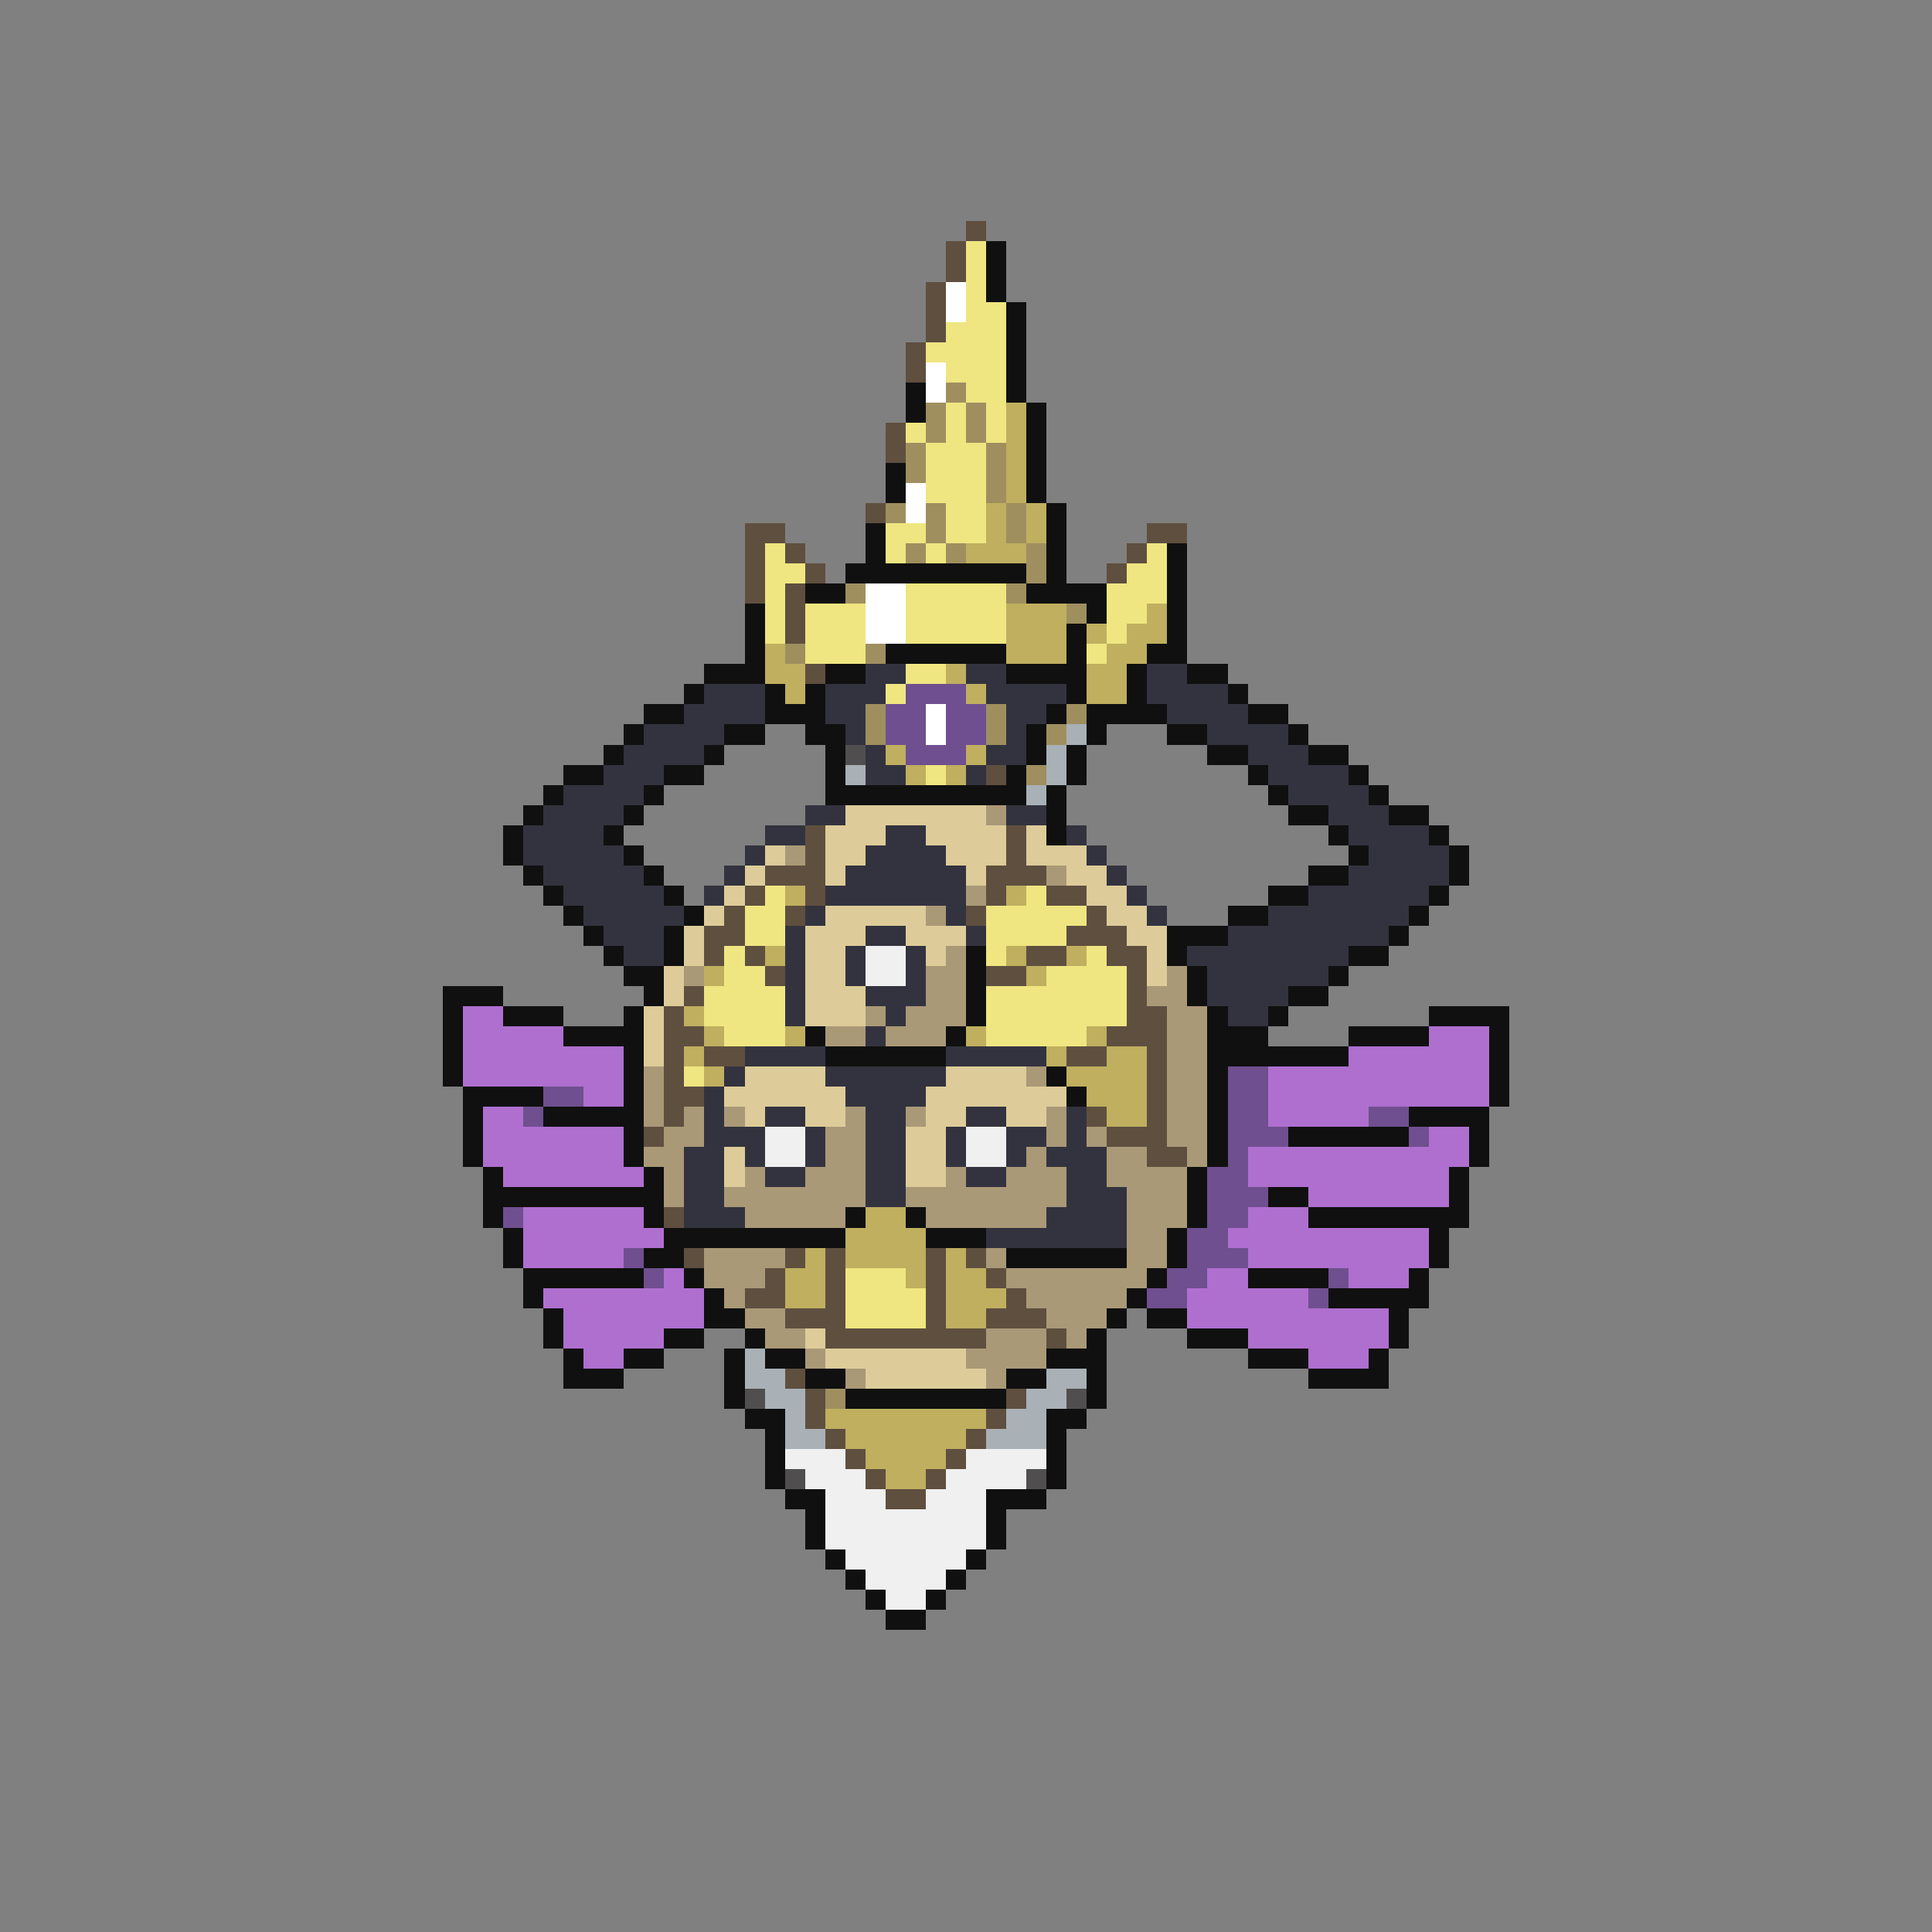 <svg xmlns="http://www.w3.org/2000/svg" viewBox="0 -0.5 96 96" shape-rendering="crispEdges">
<rect x="0" y="-0.5" width="96" height="96" fill="#808080" stroke="none"/>
<path stroke="#5f4f3f" d="M48 11h1M47 12h1M47 13h1M46 14h1M46 15h1M46 16h1M45 17h1M45 18h1M44 21h1M44 22h1M43 25h1M37 26h2M57 26h2M37 27h1M39 27h1M56 27h1M37 28h1M40 28h1M55 28h1M37 29h1M39 29h1M39 30h1M39 31h1M40 33h1M49 38h1M40 41h1M50 41h1M40 42h1M50 42h1M38 43h3M49 43h3M37 44h1M40 44h1M49 44h1M52 44h2M36 45h1M39 45h1M48 45h1M54 45h1M35 46h2M53 46h3M35 47h1M37 47h1M51 47h2M55 47h2M38 48h1M49 48h2M56 48h1M34 49h1M56 49h1M33 50h1M56 50h2M33 51h2M55 51h3M33 52h1M35 52h2M53 52h2M57 52h1M33 53h1M57 53h1M33 54h2M57 54h1M33 55h1M54 55h1M57 55h1M32 56h1M55 56h3M57 57h2M33 60h1M34 62h1M39 62h1M41 62h1M46 62h1M48 62h1M38 63h1M41 63h1M46 63h1M49 63h1M37 64h2M41 64h1M46 64h1M50 64h1M39 65h3M46 65h1M49 65h3M41 66h8M52 66h1M39 68h1M40 69h1M50 69h1M40 70h1M49 70h1M41 71h1M48 71h1M42 72h1M47 72h1M43 73h1M46 73h1M44 74h2" />
<path stroke="#efe681" d="M48 12h1M48 13h1M48 14h1M48 15h2M47 16h3M46 17h4M47 18h3M48 19h2M47 20h1M49 20h1M45 21h1M47 21h1M49 21h1M46 22h3M46 23h3M46 24h3M47 25h2M44 26h2M47 26h2M38 27h1M44 27h1M46 27h1M57 27h1M38 28h2M56 28h2M38 29h1M45 29h5M55 29h3M38 30h1M40 30h3M45 30h5M55 30h2M38 31h1M40 31h3M45 31h5M55 31h1M40 32h3M54 32h1M45 33h2M44 34h1M46 38h1M38 44h1M51 44h1M37 45h2M49 45h5M37 46h2M49 46h4M36 47h1M49 47h1M54 47h1M36 48h2M52 48h4M35 49h4M49 49h7M35 50h4M49 50h7M36 51h3M49 51h5M34 53h1M42 63h3M42 64h4M42 65h4" />
<path stroke="#101010" d="M49 12h1M49 13h1M49 14h1M50 15h1M50 16h1M50 17h1M50 18h1M45 19h1M50 19h1M45 20h1M51 20h1M51 21h1M51 22h1M44 23h1M51 23h1M44 24h1M51 24h1M52 25h1M43 26h1M52 26h1M43 27h1M52 27h1M58 27h1M42 28h9M52 28h1M58 28h1M40 29h2M51 29h4M58 29h1M37 30h1M54 30h1M58 30h1M37 31h1M53 31h1M58 31h1M37 32h1M44 32h6M53 32h1M57 32h2M35 33h3M41 33h2M50 33h4M56 33h1M59 33h2M34 34h1M38 34h1M40 34h1M53 34h1M56 34h1M61 34h1M32 35h2M38 35h3M52 35h1M54 35h4M62 35h2M31 36h1M36 36h2M40 36h2M51 36h1M54 36h1M58 36h2M64 36h1M30 37h1M35 37h1M41 37h1M51 37h1M53 37h1M60 37h2M65 37h2M28 38h2M33 38h2M41 38h1M50 38h1M53 38h1M62 38h1M67 38h1M27 39h1M32 39h1M41 39h10M52 39h1M63 39h1M68 39h1M26 40h1M31 40h1M52 40h1M64 40h2M69 40h2M25 41h1M30 41h1M52 41h1M66 41h1M71 41h1M25 42h1M31 42h1M67 42h1M72 42h1M26 43h1M32 43h1M65 43h2M72 43h1M27 44h1M33 44h1M63 44h2M71 44h1M28 45h1M34 45h1M61 45h2M70 45h1M29 46h1M33 46h1M58 46h3M69 46h1M30 47h1M33 47h1M48 47h1M58 47h1M67 47h2M31 48h2M48 48h1M59 48h1M66 48h1M22 49h3M32 49h1M48 49h1M59 49h1M64 49h2M22 50h1M25 50h3M31 50h1M48 50h1M60 50h1M63 50h1M71 50h4M22 51h1M28 51h4M40 51h1M47 51h1M60 51h3M67 51h4M74 51h1M22 52h1M31 52h1M41 52h6M60 52h7M74 52h1M22 53h1M31 53h1M52 53h1M60 53h1M74 53h1M23 54h4M31 54h1M53 54h1M60 54h1M74 54h1M23 55h1M27 55h5M60 55h1M70 55h4M23 56h1M31 56h1M60 56h1M64 56h6M73 56h1M23 57h1M31 57h1M60 57h1M73 57h1M24 58h1M32 58h1M59 58h1M72 58h1M24 59h9M59 59h1M63 59h2M72 59h1M24 60h1M32 60h1M42 60h1M45 60h1M59 60h1M65 60h8M25 61h1M33 61h9M46 61h3M58 61h1M71 61h1M25 62h1M32 62h2M50 62h6M58 62h1M71 62h1M26 63h6M34 63h1M57 63h1M62 63h4M70 63h1M26 64h1M35 64h1M56 64h1M66 64h5M27 65h1M35 65h2M55 65h1M57 65h2M69 65h1M27 66h1M33 66h2M37 66h1M54 66h1M59 66h3M69 66h1M28 67h1M31 67h2M36 67h1M38 67h2M52 67h3M62 67h3M68 67h1M28 68h3M36 68h1M40 68h2M50 68h2M54 68h1M65 68h4M36 69h1M42 69h8M54 69h1M37 70h2M52 70h2M38 71h1M52 71h1M38 72h1M52 72h1M38 73h1M52 73h1M39 74h2M49 74h3M40 75h1M49 75h1M40 76h1M49 76h1M41 77h1M48 77h1M42 78h1M47 78h1M43 79h1M46 79h1M44 80h2" />
<path stroke="#ffffff" d="M47 14h1M47 15h1M46 18h1M46 19h1M45 24h1M45 25h1M43 29h2M43 30h2M43 31h2M46 35h1M46 36h1" />
<path stroke="#9f8f5f" d="M47 19h1M46 20h1M48 20h1M46 21h1M48 21h1M45 22h1M49 22h1M45 23h1M49 23h1M49 24h1M44 25h1M46 25h1M50 25h1M46 26h1M50 26h1M45 27h1M47 27h1M51 27h1M51 28h1M42 29h1M50 29h1M53 30h1M39 32h1M43 32h1M43 35h1M49 35h1M53 35h1M43 36h1M49 36h1M52 36h1M51 38h1M41 69h1" />
<path stroke="#bfaf5f" d="M50 20h1M50 21h1M50 22h1M50 23h1M50 24h1M49 25h1M51 25h1M49 26h1M51 26h1M48 27h3M50 30h3M57 30h1M50 31h3M54 31h1M56 31h2M38 32h1M50 32h3M55 32h2M38 33h2M47 33h1M54 33h2M39 34h1M48 34h1M54 34h2M44 37h1M48 37h1M45 38h1M47 38h1M39 44h1M50 44h1M38 47h1M50 47h1M53 47h1M35 48h1M51 48h1M34 50h1M35 51h1M39 51h1M48 51h1M54 51h1M34 52h1M52 52h1M55 52h2M35 53h1M53 53h4M54 54h3M55 55h2M43 60h2M42 61h4M40 62h1M42 62h4M47 62h1M39 63h2M45 63h1M47 63h2M39 64h2M47 64h3M47 65h2M41 70h8M42 71h6M43 72h4M44 73h2" />
<path stroke="#33333f" d="M43 33h2M48 33h2M57 33h2M35 34h3M41 34h3M49 34h4M57 34h4M34 35h4M41 35h2M50 35h2M58 35h4M32 36h4M42 36h1M50 36h1M60 36h4M31 37h4M43 37h1M49 37h2M62 37h3M30 38h3M43 38h2M48 38h1M63 38h4M28 39h4M64 39h4M27 40h4M40 40h2M50 40h2M66 40h3M26 41h4M38 41h2M44 41h2M53 41h1M67 41h4M26 42h5M37 42h1M43 42h4M54 42h1M68 42h4M27 43h5M36 43h1M42 43h6M55 43h1M67 43h5M28 44h5M35 44h1M41 44h7M56 44h1M65 44h6M29 45h5M40 45h1M47 45h1M57 45h1M63 45h7M30 46h3M39 46h1M43 46h2M48 46h1M61 46h8M31 47h2M39 47h1M42 47h1M45 47h1M59 47h8M39 48h1M42 48h1M45 48h1M60 48h6M39 49h1M43 49h3M60 49h4M39 50h1M44 50h1M61 50h2M43 51h1M37 52h4M47 52h5M36 53h1M41 53h6M35 54h1M42 54h4M35 55h1M38 55h2M43 55h2M48 55h2M53 55h1M35 56h3M40 56h1M43 56h2M47 56h1M50 56h2M53 56h1M34 57h2M37 57h1M40 57h1M43 57h2M47 57h1M50 57h1M52 57h3M34 58h2M38 58h2M43 58h2M48 58h2M53 58h2M34 59h2M43 59h2M53 59h3M34 60h3M52 60h4M49 61h7" />
<path stroke="#6f4f8f" d="M45 34h3M44 35h2M47 35h2M44 36h2M47 36h2M45 37h3M61 53h2M27 54h2M61 54h2M26 55h1M61 55h2M68 55h2M61 56h3M70 56h1M61 57h1M60 58h2M60 59h3M25 60h1M60 60h2M59 61h2M31 62h1M59 62h3M32 63h1M58 63h2M66 63h1M57 64h2M65 64h1" />
<path stroke="#a9b1b7" d="M53 36h1M52 37h1M42 38h1M52 38h1M51 39h1M37 67h1M37 68h2M52 68h2M38 69h2M51 69h2M39 70h1M50 70h2M39 71h2M49 71h3" />
<path stroke="#504e4f" d="M42 37h1M37 69h1M53 69h1M39 73h1M51 73h1" />
<path stroke="#ddcc99" d="M42 40h7M41 41h3M46 41h4M51 41h1M38 42h1M41 42h2M47 42h3M51 42h3M37 43h1M41 43h1M48 43h1M53 43h2M36 44h1M54 44h2M35 45h1M41 45h5M55 45h2M34 46h1M40 46h3M45 46h3M56 46h2M34 47h1M40 47h2M46 47h1M57 47h1M33 48h1M40 48h2M57 48h1M33 49h1M40 49h3M32 50h1M40 50h3M32 51h1M32 52h1M37 53h4M47 53h4M36 54h6M46 54h7M37 55h1M40 55h2M46 55h2M50 55h2M45 56h2M36 57h1M45 57h2M36 58h1M45 58h2M40 66h1M41 67h7M43 68h6" />
<path stroke="#aa9977" d="M49 40h1M39 42h1M52 43h1M48 44h1M46 45h1M47 47h1M34 48h1M46 48h2M58 48h1M46 49h2M57 49h2M43 50h1M45 50h3M58 50h2M41 51h2M44 51h3M58 51h2M58 52h2M32 53h1M51 53h1M58 53h2M32 54h1M58 54h2M32 55h1M34 55h1M36 55h1M42 55h1M45 55h1M52 55h1M58 55h2M33 56h2M41 56h2M52 56h1M54 56h1M58 56h2M32 57h2M41 57h2M51 57h1M55 57h2M59 57h1M33 58h1M37 58h1M40 58h3M47 58h1M50 58h3M55 58h4M33 59h1M36 59h7M45 59h8M56 59h3M37 60h5M46 60h6M56 60h3M56 61h2M35 62h4M49 62h1M56 62h2M35 63h3M50 63h7M36 64h1M51 64h5M37 65h2M52 65h3M38 66h2M49 66h3M53 66h1M40 67h1M48 67h4M42 68h1M49 68h1" />
<path stroke="#f0f0f0" d="M43 47h2M43 48h2M38 56h2M48 56h2M38 57h2M48 57h2M39 72h3M48 72h4M40 73h3M47 73h4M41 74h3M46 74h3M41 75h8M41 76h8M42 77h6M43 78h4M44 79h2" />
<path stroke="#af6fcf" d="M23 50h2M23 51h5M71 51h3M23 52h8M67 52h7M23 53h8M63 53h11M29 54h2M63 54h11M24 55h2M63 55h5M24 56h7M71 56h2M24 57h7M62 57h11M25 58h7M62 58h10M65 59h7M26 60h6M62 60h3M26 61h7M61 61h10M26 62h5M62 62h9M33 63h1M60 63h2M67 63h3M27 64h8M59 64h6M28 65h7M59 65h10M28 66h5M62 66h7M29 67h2M65 67h3" />
</svg>